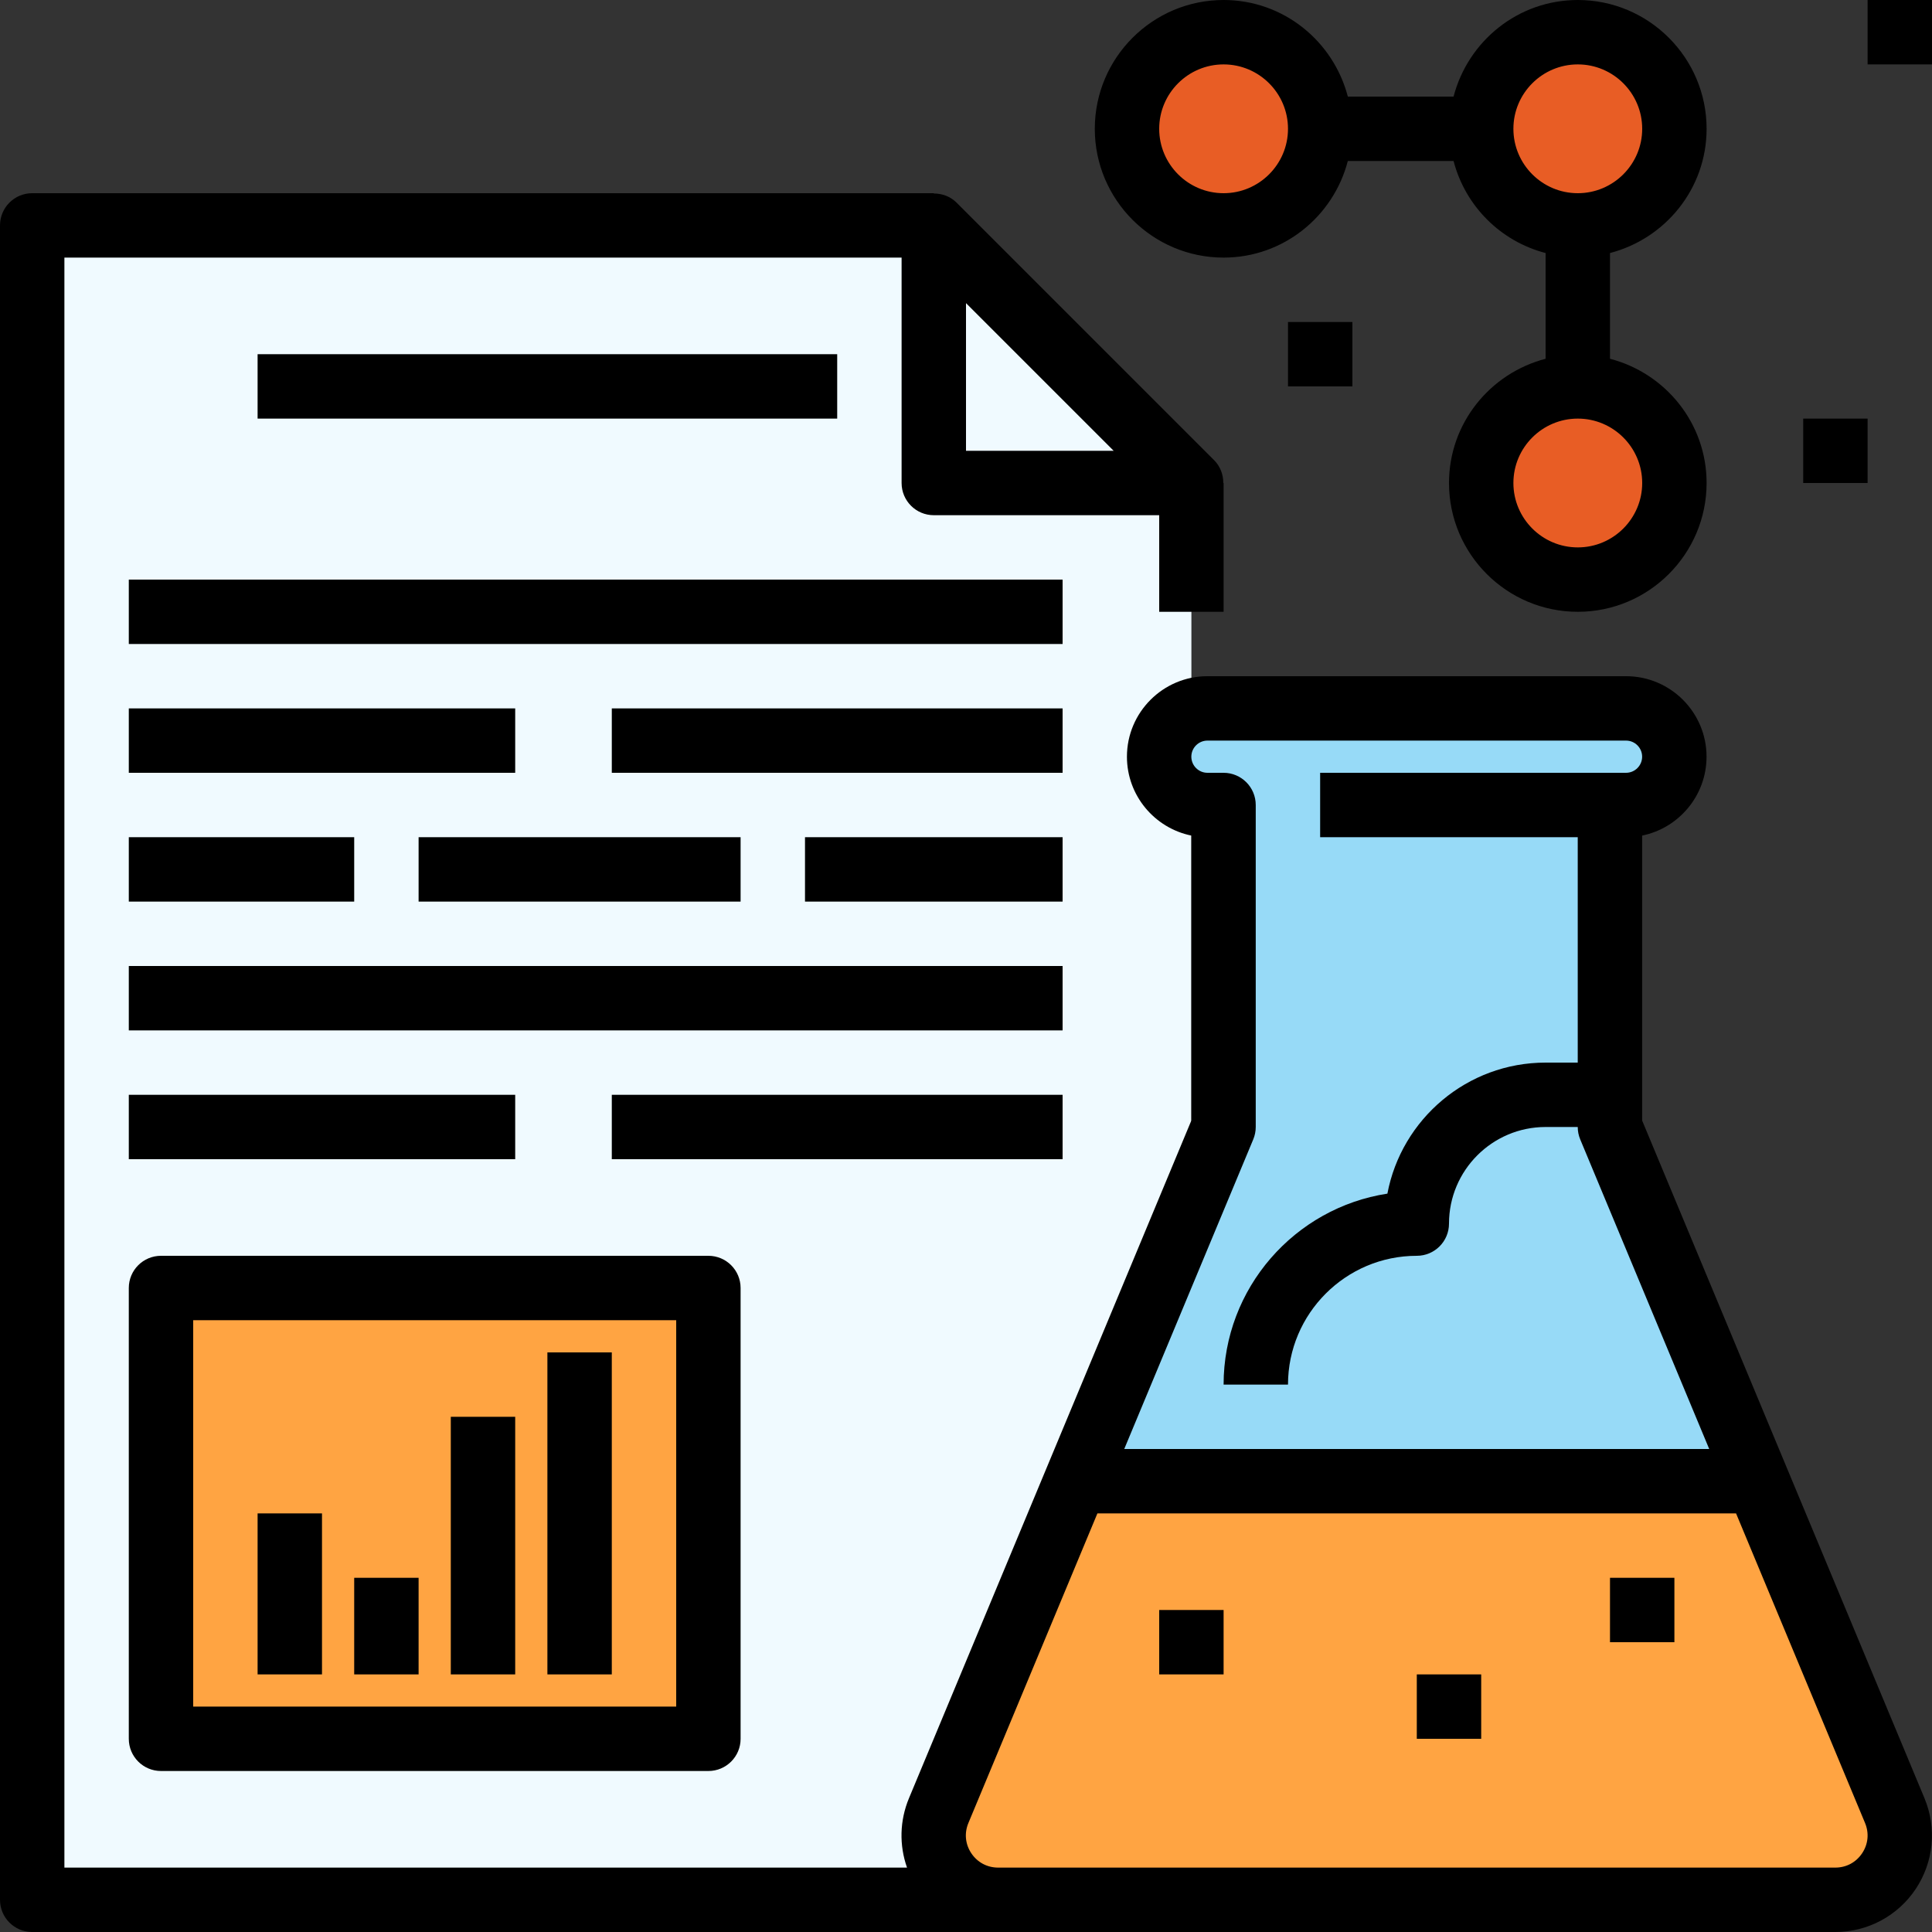 <?xml version="1.0" encoding="iso-8859-1"?>
<!-- Generator: Adobe Illustrator 19.0.0, SVG Export Plug-In . SVG Version: 6.00 Build 0)  -->
<svg version="1.1" id="Capa_1" xmlns="http://www.w3.org/2000/svg" xmlns:xlink="http://www.w3.org/1999/xlink" x="0px" y="0px"
	 viewBox="0 0 480 480" style="enable-background:new 0 0 480 480;" xml:space="preserve">
<rect x="0" y="0" width="480" height="480" fill="#333333" stroke="none"/>
<path style="fill:#F0FAFF;" d="M233.214,449.846L296,299.16v-99.89c-4.659-1.648-8.017-6.047-8.017-11.271s3.358-9.622,8.017-11.271
	V120l-64-64H8v416h239.983C236.566,472,228.823,460.385,233.214,449.846z"/>
<path style="fill:#97DAF7;" d="M470.752,449.846L399.983,280v-8v-72h4c6.627,0,12-5.373,12-12s-5.373-12-12-12h-4h-96h-4
	c-6.627,0-12,5.373-12,12s5.373,12,12,12h4v80l-70.769,169.846C228.823,460.385,236.566,472,247.983,472h208
	C467.401,472,475.144,460.385,470.752,449.846z"/>
<g>
	<circle style="fill:#E85D25;" cx="392" cy="120" r="24"/>
	<circle style="fill:#E85D25;" cx="392" cy="32" r="24"/>
	<circle style="fill:#E85D25;" cx="304" cy="32" r="24"/>
</g>
<polygon style="fill:#F0FAFF;" points="232,120 296,120 232,56 "/>
<g>
	<rect x="40" y="320" style="fill:#FFA442;" width="136" height="112"/>
	<path style="fill:#FFA442;" d="M470.752,449.846L436.65,368H267.317l-34.103,81.846C228.823,460.385,236.566,472,247.983,472h208
		C467.401,472,475.144,460.385,470.752,449.846z"/>
</g>
<path d="M8,480h239.984h208c8.039,0,15.508-3.996,19.969-10.684c4.461-6.691,5.273-15.121,2.18-22.547l-70.148-168.371v-70.801
	c9.117-1.859,16-9.938,16-19.598c0-11.027-8.969-20-20-20h-104c-11.031,0-20,8.973-20,20c0,9.66,6.883,17.738,16,19.598v70.801
	L225.828,446.77c-2.319,5.566-2.442,11.692-0.48,17.23H16V64h208v56c0,4.418,3.578,8,8,8h56v24h16v-32h-0.073
	c-0.001-2.079-0.742-4.127-2.271-5.656l-64-64c-1.53-1.533-3.576-2.27-5.656-2.27V48H8c-4.422,0-8,3.582-8,8v416
	C0,476.418,3.578,480,8,480z M311.367,283.078c0.406-0.977,0.617-2.023,0.617-3.078v-80c0-4.418-3.578-8-8-8h-4
	c-2.203,0-4-1.793-4-4s1.797-4,4-4h104c2.203,0,4,1.793,4,4s-1.797,4-4,4h-4h-72v16h64v56H384
	c-19.516,0-35.805,14.043-39.305,32.555C321.68,300.082,304,320.016,304,344h16c0-17.645,14.352-32,32-32c4.422,0,8-3.582,8-8
	c0-13.234,10.766-24,24-24h7.984c0,1.055,0.211,2.102,0.617,3.078L424.65,360H279.315L311.367,283.078z M241.32,460.438
	c-1.508-2.262-1.773-5-0.727-7.512L272.648,376h158.669l32.05,76.926c1.047,2.512,0.781,5.25-0.727,7.512
	c-1.516,2.266-3.938,3.563-6.656,3.563h-208C245.258,464,242.836,462.703,241.32,460.438z M240,75.313L276.688,112H240V75.313z"/>
<rect x="400" y="392" width="16" height="16"/>
<rect x="352" y="416" width="16" height="16"/>
<rect x="288" y="400" width="16" height="16"/>
<path d="M424,32c0-17.645-14.352-32-32-32c-14.87,0-27.287,10.238-30.864,24h-26.272C331.287,10.238,318.87,0,304,0
	c-17.648,0-32,14.355-32,32s14.352,32,32,32c14.87,0,27.287-10.238,30.864-24h26.272c2.909,11.19,11.672,19.955,22.864,22.864
	v26.271c-13.764,3.578-24,15.998-24,30.864c0,17.645,14.352,32,32,32s32-14.355,32-32c0-14.867-10.236-27.287-24-30.864V62.864
	C413.764,59.287,424,46.867,424,32z M304,48c-8.82,0-16-7.176-16-16s7.18-16,16-16s16,7.176,16,16S312.82,48,304,48z M376,32
	c0-8.824,7.18-16,16-16s16,7.176,16,16s-7.18,16-16,16S376,40.824,376,32z M408,120c0,8.824-7.18,16-16,16s-16-7.176-16-16
	s7.18-16,16-16S408,111.176,408,120z"/>
<rect x="448" y="104" width="16" height="16"/>
<rect x="320" y="80" width="16" height="16"/>
<rect x="464" width="16" height="16"/>
<rect x="64" y="88" width="144" height="16"/>
<rect x="32" y="144" width="232" height="16"/>
<rect x="32" y="176" width="96" height="16"/>
<rect x="152" y="176" width="112" height="16"/>
<rect x="32" y="208" width="56" height="16"/>
<rect x="104" y="208" width="80" height="16"/>
<rect x="200" y="208" width="64" height="16"/>
<path d="M32,432c0,4.418,3.578,8,8,8h136c4.422,0,8-3.582,8-8V320c0-4.418-3.578-8-8-8H40c-4.422,0-8,3.582-8,8V432z M48,328h120v96
	H48V328z"/>
<rect x="64" y="376" width="16" height="40"/>
<rect x="88" y="392" width="16" height="24"/>
<rect x="112" y="352" width="16" height="64"/>
<rect x="136" y="336" width="16" height="80"/>
<rect x="32" y="240" width="232" height="16"/>
<rect x="32" y="272" width="96" height="16"/>
<rect x="152" y="272" width="112" height="16"/>
<g>
</g>
<g>
</g>
<g>
</g>
<g>
</g>
<g>
</g>
<g>
</g>
<g>
</g>
<g>
</g>
<g>
</g>
<g>
</g>
<g>
</g>
<g>
</g>
<g>
</g>
<g>
</g>
<g>
</g>
</svg>
